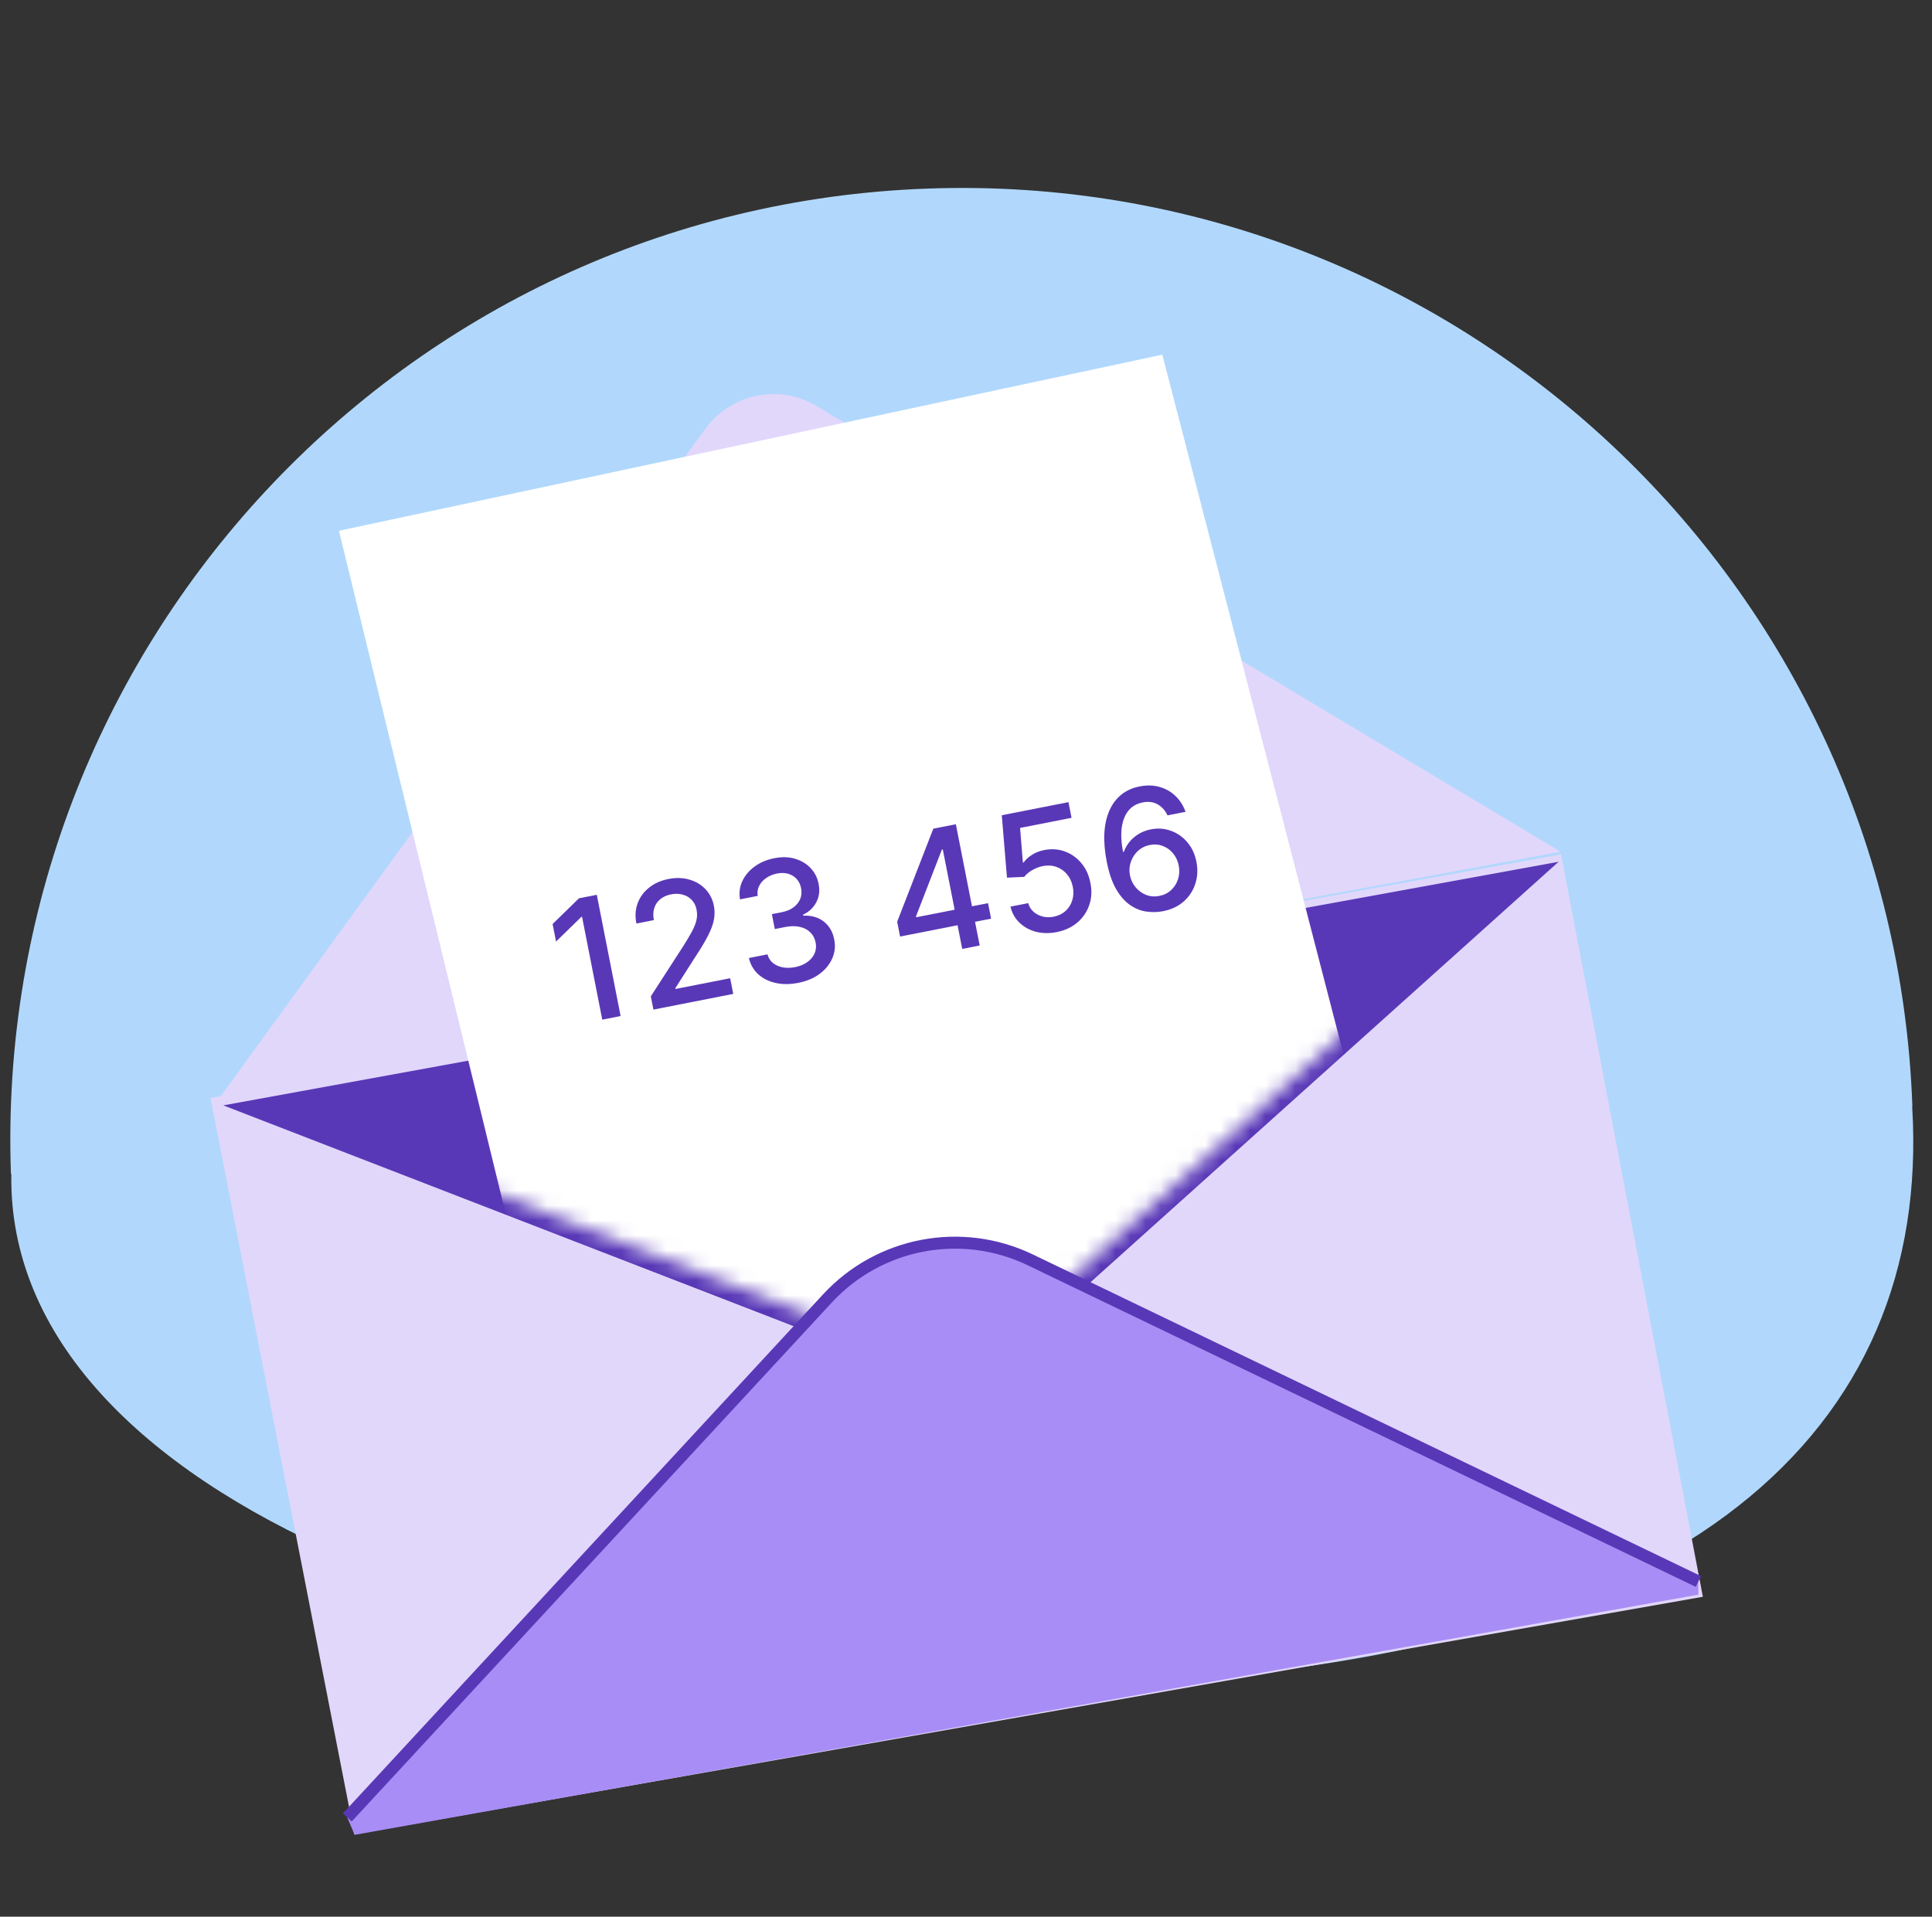 <svg width="129" height="128" viewBox="0 0 129 128" fill="none" xmlns="http://www.w3.org/2000/svg">
<rect x="0" y="0" width="129" height="128" fill="#333333" stroke="none"/>
<g clip-path="url(#clip0_5721_22273)">
<path d="M61.959 12.593C26.901 13.836 -0.514 43.294 0.73 78.394L0.757 78.393C0.751 78.729 0.754 79.068 0.766 79.408C1.528 100.91 37.672 113.663 74.536 112.357C111.398 111.05 128.488 96.41 127.726 74.909C127.714 74.568 127.697 74.23 127.676 73.895L127.69 73.894C126.446 38.798 97.015 11.351 61.959 12.593Z" fill="#B1D8FC"/>
<path d="M23.662 122.493L14.057 73.323L104.232 57.055L113.701 106.635L23.662 122.493Z" fill="#E1D7FB"/>
<path d="M64.56 93.044L14.91 73.818L104.068 57.55L64.56 93.044Z" fill="#5938B7"/>
<path d="M47.089 28.644L14.586 73.415L104.199 56.881L54.541 27.122C52.038 25.622 48.803 26.283 47.089 28.644Z" fill="#E1D7FB"/>
<mask id="mask0_5721_22273" style="mask-type:alpha" maskUnits="userSpaceOnUse" x="14" y="15" width="90" height="77">
<path d="M64.334 91.812L14.685 72.586V29.285L79.473 15.684L103.842 56.318L64.334 91.812Z" fill="#074B9F"/>
</mask>
<g mask="url(#mask0_5721_22273)">
<path d="M77.608 23.685L95.894 94.303L39.671 105.252L35.697 88.97L22.632 35.447L77.608 23.685Z" fill="white"/>
</g>
<path d="M68.792 84.135L113.4 105.614L113.4 106.493L23.677 122.534L23.189 121.371L55.249 86.709C58.708 82.97 64.202 81.926 68.792 84.135Z" fill="#A98DF6"/>
<path d="M113.4 105.614L68.792 84.135C64.203 81.926 58.708 82.97 55.25 86.709L23.189 121.371" stroke="#5938B7" stroke-width="0.8"/>
<path d="M77.616 60.859C77.254 60.924 76.885 60.928 76.51 60.871C76.137 60.812 75.779 60.664 75.437 60.425C75.094 60.185 74.788 59.833 74.519 59.369C74.252 58.904 74.046 58.298 73.899 57.553C73.76 56.846 73.707 56.205 73.739 55.63C73.773 55.053 73.887 54.551 74.079 54.121C74.27 53.69 74.535 53.338 74.873 53.066C75.212 52.794 75.615 52.612 76.084 52.52C76.567 52.425 77.013 52.436 77.425 52.552C77.837 52.669 78.191 52.871 78.489 53.16C78.789 53.449 79.013 53.8 79.16 54.215L77.954 54.452C77.806 54.131 77.59 53.887 77.306 53.721C77.021 53.556 76.684 53.511 76.294 53.587C75.701 53.704 75.289 54.053 75.059 54.635C74.831 55.217 74.806 55.967 74.984 56.888L75.043 56.876C75.138 56.619 75.271 56.391 75.442 56.19C75.616 55.986 75.82 55.816 76.056 55.679C76.294 55.539 76.554 55.442 76.836 55.386C77.305 55.294 77.752 55.325 78.177 55.48C78.604 55.632 78.97 55.885 79.275 56.242C79.581 56.598 79.784 57.034 79.885 57.551C79.987 58.067 79.962 58.558 79.809 59.023C79.66 59.488 79.398 59.884 79.025 60.212C78.651 60.538 78.181 60.753 77.616 60.859ZM77.41 59.831C77.721 59.77 77.984 59.639 78.199 59.438C78.414 59.237 78.568 58.993 78.659 58.707C78.751 58.421 78.765 58.118 78.703 57.799C78.641 57.488 78.516 57.219 78.326 56.991C78.139 56.762 77.909 56.596 77.637 56.494C77.368 56.391 77.079 56.369 76.77 56.43C76.536 56.476 76.327 56.563 76.144 56.693C75.964 56.821 75.815 56.979 75.696 57.167C75.576 57.354 75.494 57.559 75.447 57.782C75.403 58.002 75.403 58.225 75.447 58.452C75.507 58.755 75.632 59.022 75.822 59.252C76.015 59.483 76.25 59.653 76.526 59.763C76.804 59.87 77.099 59.892 77.41 59.831Z" fill="#5938B7"/>
<path d="M70.558 62.246C70.062 62.343 69.598 62.336 69.166 62.224C68.735 62.108 68.37 61.906 68.069 61.618C67.769 61.329 67.569 60.971 67.469 60.545L68.655 60.312C68.752 60.654 68.962 60.91 69.286 61.079C69.609 61.248 69.966 61.294 70.356 61.218C70.667 61.157 70.928 61.031 71.14 60.842C71.354 60.649 71.505 60.413 71.592 60.133C71.682 59.852 71.695 59.55 71.632 59.226C71.567 58.897 71.438 58.617 71.245 58.386C71.052 58.156 70.816 57.992 70.536 57.893C70.26 57.794 69.96 57.775 69.638 57.836C69.393 57.884 69.155 57.974 68.924 58.107C68.692 58.24 68.514 58.391 68.388 58.558L67.236 58.611L66.889 54.442L71.341 53.567L71.547 54.615L68.111 55.29L68.299 57.606L68.347 57.597C68.475 57.413 68.659 57.244 68.9 57.09C69.144 56.935 69.415 56.828 69.716 56.769C70.209 56.672 70.671 56.703 71.102 56.862C71.535 57.021 71.902 57.281 72.204 57.644C72.507 58.003 72.709 58.445 72.809 58.97C72.915 59.494 72.888 59.985 72.729 60.443C72.573 60.901 72.307 61.29 71.932 61.61C71.559 61.927 71.101 62.139 70.558 62.246Z" fill="#5938B7"/>
<path d="M60.098 62.543L59.904 61.555L62.317 55.34L63.096 55.187L63.382 56.642L62.888 56.739L61.163 61.193L61.176 61.256L65.972 60.313L66.175 61.349L60.098 62.543ZM64.248 63.37L63.878 61.489L63.798 61.036L62.665 55.272L63.823 55.044L65.414 63.141L64.248 63.37Z" fill="#5938B7"/>
<path d="M53.298 65.637C52.755 65.744 52.251 65.746 51.788 65.642C51.327 65.539 50.939 65.345 50.626 65.062C50.316 64.775 50.108 64.414 50.003 63.977L51.244 63.733C51.307 63.97 51.428 64.162 51.608 64.31C51.79 64.455 52.009 64.552 52.264 64.6C52.52 64.648 52.793 64.644 53.083 64.587C53.402 64.525 53.673 64.414 53.897 64.255C54.123 64.095 54.286 63.903 54.387 63.678C54.487 63.45 54.512 63.206 54.46 62.945C54.407 62.673 54.29 62.449 54.11 62.271C53.932 62.089 53.699 61.965 53.409 61.899C53.122 61.832 52.792 61.836 52.417 61.909L51.733 62.044L51.538 61.047L52.221 60.913C52.522 60.854 52.775 60.748 52.98 60.596C53.188 60.442 53.338 60.257 53.429 60.039C53.52 59.819 53.54 59.578 53.489 59.317C53.44 59.067 53.34 58.86 53.191 58.698C53.043 58.533 52.856 58.418 52.63 58.353C52.406 58.287 52.156 58.281 51.879 58.336C51.616 58.388 51.379 58.485 51.169 58.627C50.961 58.767 50.803 58.94 50.696 59.147C50.588 59.352 50.554 59.579 50.592 59.829L49.41 60.061C49.337 59.621 49.39 59.211 49.57 58.831C49.753 58.45 50.029 58.126 50.398 57.859C50.767 57.592 51.199 57.41 51.695 57.313C52.214 57.211 52.682 57.224 53.099 57.353C53.518 57.479 53.863 57.689 54.134 57.983C54.408 58.277 54.583 58.623 54.658 59.022C54.75 59.474 54.699 59.884 54.506 60.251C54.315 60.617 54.019 60.895 53.619 61.086L53.631 61.149C54.185 61.125 54.643 61.257 55.006 61.544C55.372 61.831 55.604 62.23 55.702 62.742C55.792 63.187 55.746 63.611 55.565 64.013C55.387 64.415 55.103 64.76 54.713 65.047C54.323 65.332 53.851 65.528 53.298 65.637Z" fill="#5938B7"/>
<path d="M43.629 67.422L43.455 66.537L45.637 63.16C45.869 62.794 46.057 62.476 46.201 62.207C46.348 61.935 46.448 61.684 46.501 61.454C46.554 61.225 46.558 60.991 46.511 60.754C46.459 60.485 46.35 60.266 46.185 60.096C46.019 59.923 45.817 59.805 45.578 59.743C45.337 59.678 45.081 59.672 44.806 59.726C44.516 59.783 44.275 59.892 44.082 60.053C43.889 60.214 43.756 60.414 43.683 60.653C43.609 60.892 43.601 61.156 43.658 61.446L42.492 61.675C42.395 61.183 42.423 60.729 42.578 60.316C42.732 59.902 42.987 59.555 43.342 59.275C43.697 58.991 44.126 58.8 44.63 58.701C45.138 58.601 45.606 58.615 46.034 58.742C46.463 58.865 46.821 59.08 47.109 59.384C47.395 59.687 47.581 60.055 47.667 60.49C47.726 60.791 47.727 61.096 47.67 61.405C47.616 61.714 47.485 62.073 47.278 62.48C47.07 62.885 46.769 63.386 46.374 63.984L45.096 65.984L45.108 66.044L48.753 65.327L48.959 66.375L43.629 67.422Z" fill="#5938B7"/>
<path d="M39.848 59.756L41.439 67.853L40.213 68.093L38.863 61.222L38.816 61.231L37.127 62.877L36.897 61.707L38.658 59.989L39.848 59.756Z" fill="#5938B7"/>
</g>
<defs>
<clipPath id="clip0_5721_22273">
<rect width="128" height="128" fill="white" transform="translate(0.195)"/>
</clipPath>
</defs>
</svg>
